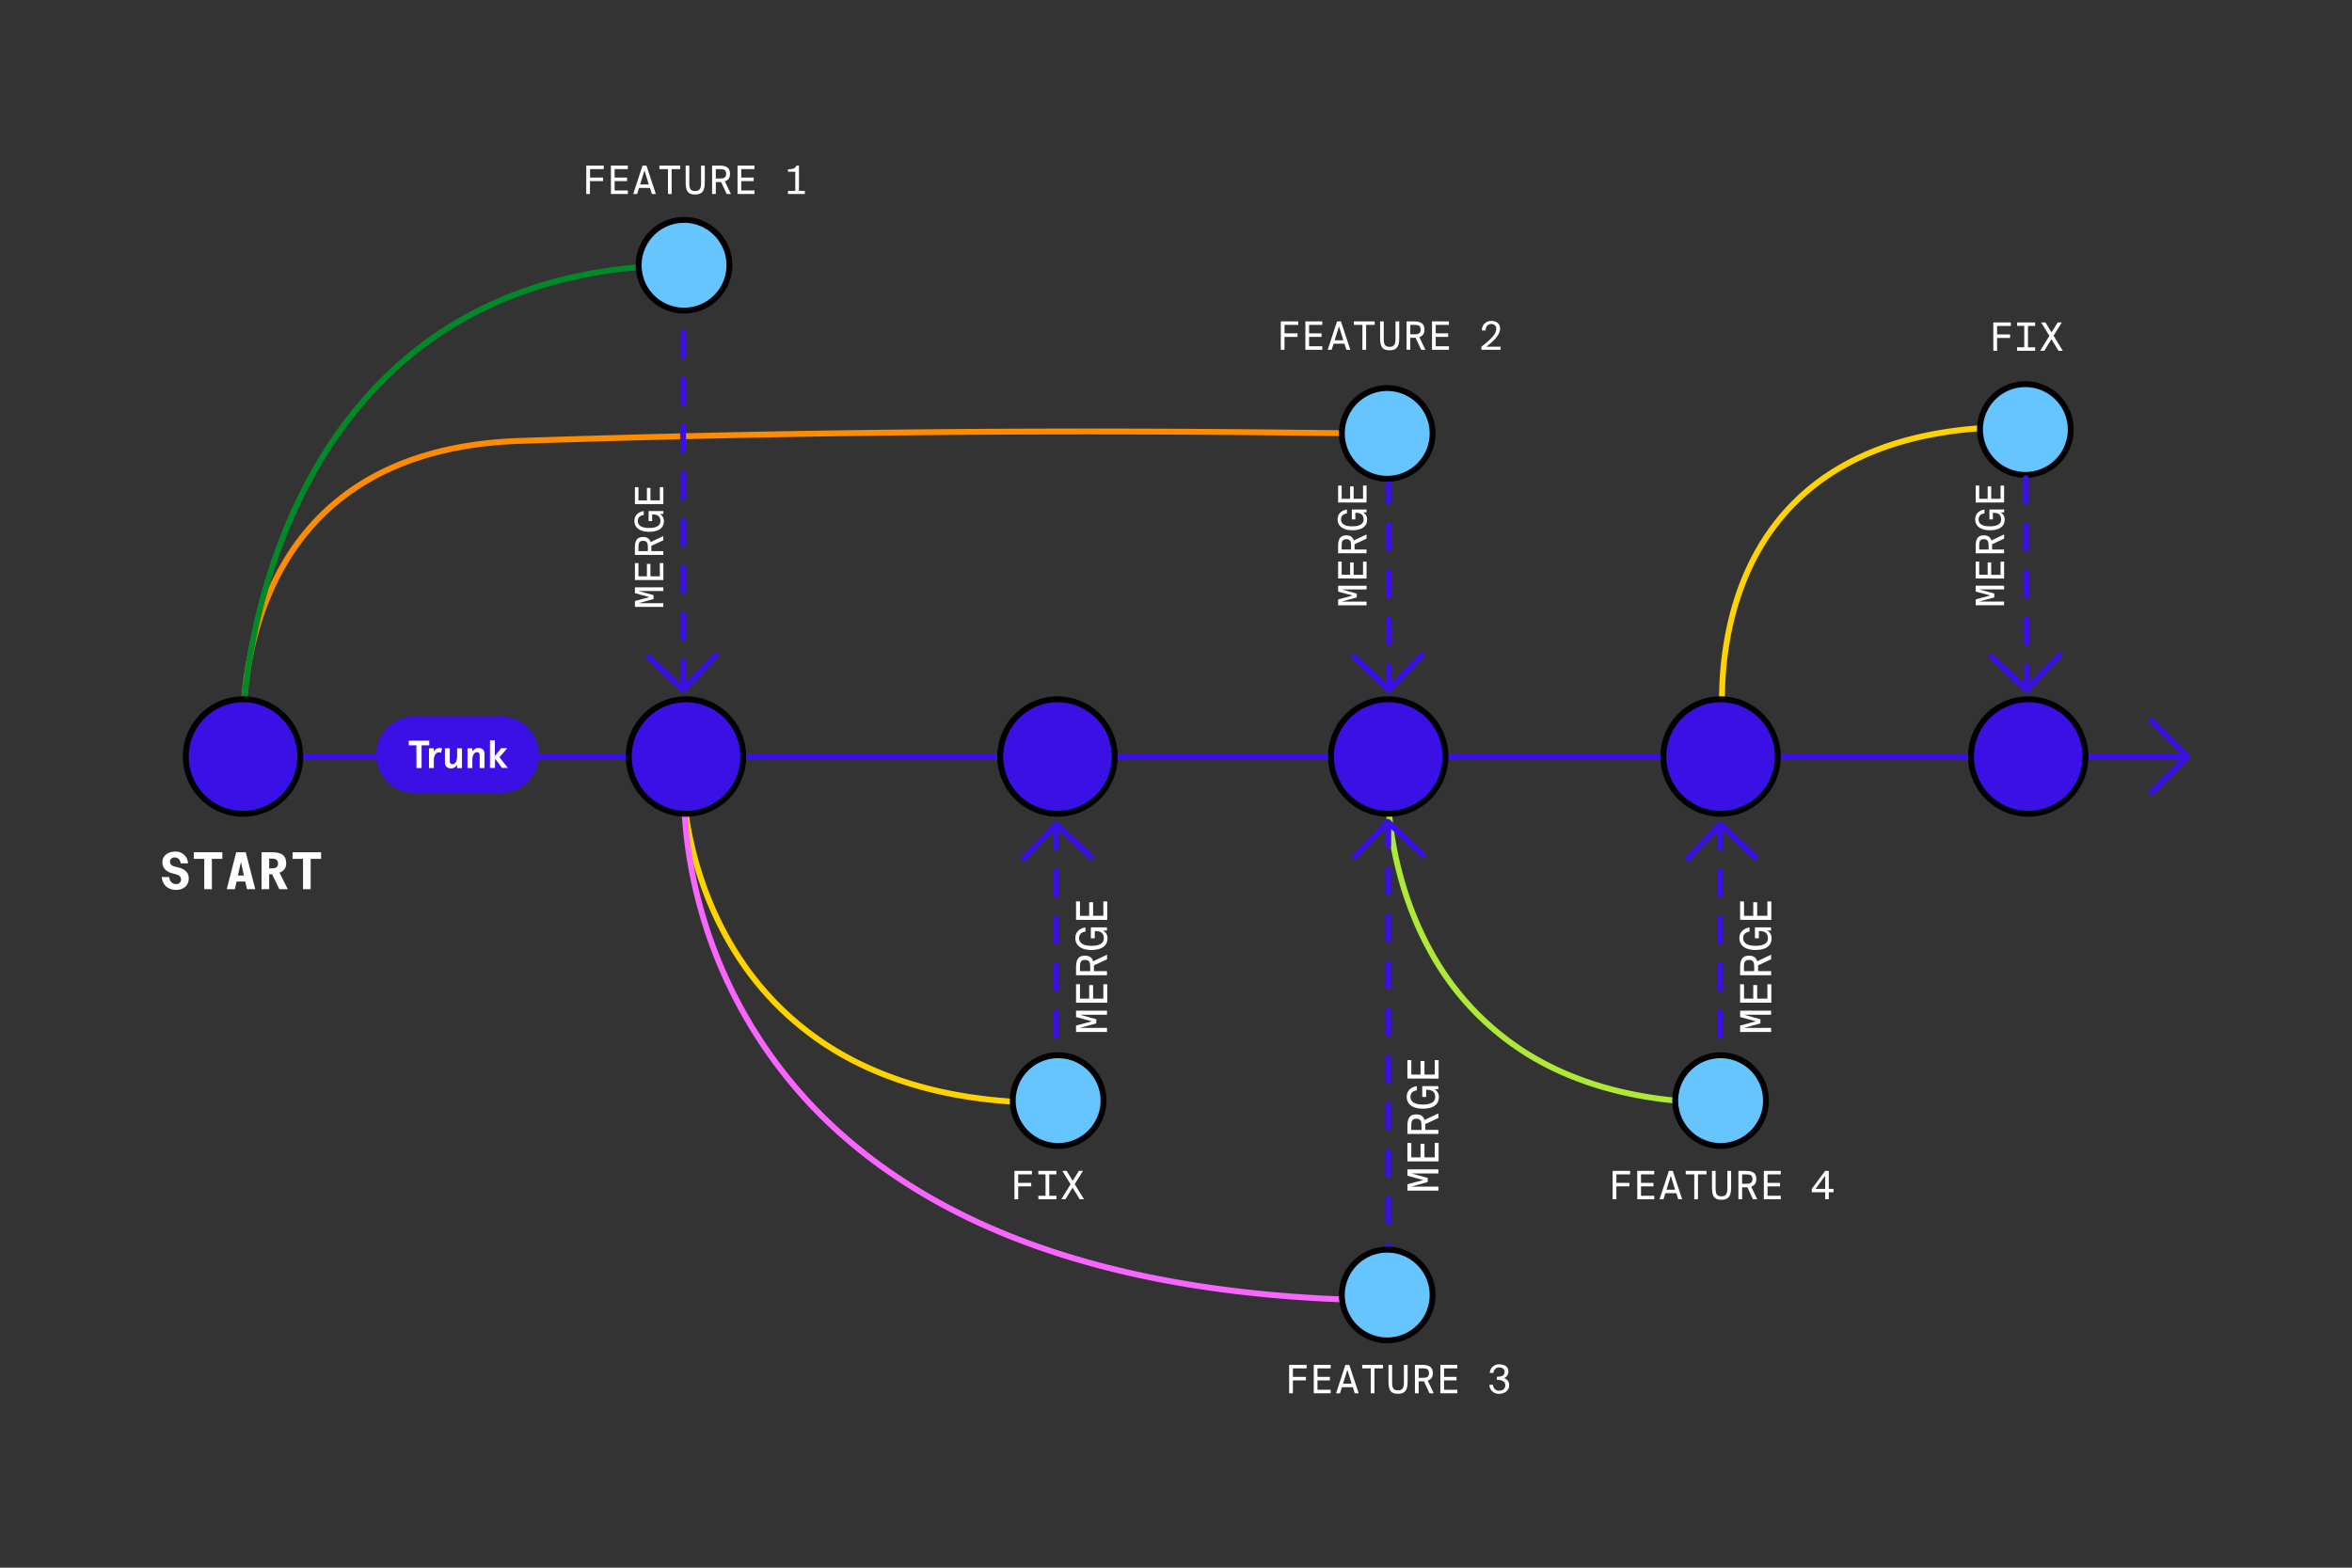 <svg xmlns="http://www.w3.org/2000/svg" viewBox="0 0 1200 800">
  <rect x="0" y="0" width="1200" height="800" fill="#333333" stroke="none"/>
  <defs>
    <style>
      .cls-1 {
        fill: #ffd300;
      }

      .cls-2 {
        fill: #aee938;
      }

      .cls-3 {
        fill: #fff;
      }

      .cls-4 {
        fill: #66c4ff;
      }

      .cls-5 {
        fill: #3a10e5;
      }

      .cls-6 {
        fill: #ff8c00;
      }

      .cls-7 {
        fill: #008a27;
      }

      .cls-8 {
        fill: #f966ff;
      }
    </style>
  </defs>
  <g id="Layer_4" data-name="Layer 4">
    <path class="cls-1" d="M879.39,374.54a1.5,1.5,0,0,1-1.48-1.3c-.09-.65-8.68-66.14,31.21-112,25.9-29.76,66.12-44.85,119.53-44.85a1.5,1.5,0,0,1,0,3c-52.49,0-91.94,14.73-117.25,43.8-39,44.78-30.61,109-30.52,109.61a1.49,1.49,0,0,1-1.28,1.69Z"/>
    <path class="cls-2" d="M879.33,564.28c-39.25,0-72.76-8.23-99.58-24.46a142.33,142.33,0,0,1-51.33-53.88c-21.34-38.67-21.63-77.89-21.63-78.28a1.5,1.5,0,0,1,1.5-1.5h0a1.5,1.5,0,0,1,1.5,1.5c0,.38.31,38.93,21.32,76.94a139.4,139.4,0,0,0,50.25,52.7c26.34,15.91,59.31,24,98,24a1.5,1.5,0,1,1,0,3Z"/>
    <g>
      <path class="cls-3" d="M822.76,597.5h8.92v1.8h-7v4.32h6.64v1.8h-6.64V612h-1.9Z"/>
      <path class="cls-3" d="M835.32,597.5H844v1.8h-6.74v4.32h6.34v1.8h-6.34v4.78H844V612h-8.64Z"/>
      <path class="cls-3" d="M858.24,612h-2l-1-3.1h-5.54l-1,3.1h-2l4.76-14.5h2Zm-8-4.88h4.42l-2.2-7.08Z"/>
      <path class="cls-3" d="M864.42,599.3h-4.36v-1.8h10.62v1.8h-4.36V612h-1.9Z"/>
      <path class="cls-3" d="M875.32,597.5v8.82c0,2.84.5,4.18,3,4.18s3-1.54,3-4.4v-8.6h1.9v8.44c0,4.24-1.12,6.32-4.9,6.32-3.62,0-4.86-1.64-4.86-6.16v-8.6Z"/>
      <path class="cls-3" d="M891.54,605.88c-.34,0-.7,0-1.06,0h-1.64V612h-1.9V597.5h3.54c3.16,0,5.6.68,5.6,4.14,0,2.26-1,3.38-2.62,3.88l3.08,6.48h-2.16Zm-2.7-6.58v4.8h1.86c1.92,0,3.42-.18,3.42-2.42s-1.5-2.38-3.42-2.38Z"/>
      <path class="cls-3" d="M899.92,597.5h8.64v1.8h-6.74v4.32h6.34v1.8h-6.34v4.78h6.74V612h-8.64Z"/>
      <path class="cls-3" d="M935.48,608.42h-2.42V612h-1.84v-3.58h-6.84V606.7l6.82-9.2h1.86v9.2h2.42Zm-9.18-1.72h4.92V600Z"/>
    </g>
    <g>
      <path class="cls-3" d="M1017,164.54h8.92v1.8h-7v4.32h6.64v1.8h-6.64V179H1017Z"/>
      <path class="cls-3" d="M1029.12,164.54h9.22v1.8h-3.66v10.9h3.66V179h-9.22v-1.8h3.66v-10.9h-3.66Z"/>
      <path class="cls-3" d="M1045.6,171.4l-4.2-6.86h2.2l3.1,5.08,3.16-5.08h2.08l-4.2,6.78,4.72,7.72h-2.18l-3.64-5.94L1043,179h-2.1Z"/>
    </g>
    <g>
      <circle class="cls-4" cx="1033.32" cy="219.18" r="23.15"/>
      <path d="M1033.32,243.83A24.65,24.65,0,1,1,1058,219.18,24.67,24.67,0,0,1,1033.32,243.83Zm0-46.29A21.65,21.65,0,1,0,1055,219.18,21.67,21.67,0,0,0,1033.32,197.54Z"/>
    </g>
    <path class="cls-5" d="M1116,387.56H119.62a1.5,1.5,0,0,1,0-3H1116a1.5,1.5,0,0,1,0,3Z"/>
    <path class="cls-6" d="M124.38,381.62a1.51,1.51,0,0,1-1.49-1.36c-.06-.66-5.8-66.54,34.55-112.41C182,240,218.17,225.06,265.08,223.5c192.09-6.38,336.37-4.84,405.7-4.11,15.24.16,27.27.29,35.48.29a1.5,1.5,0,0,1,0,3c-8.22,0-20.26-.13-35.51-.29-69.31-.73-213.55-2.27-405.57,4.11-46.05,1.53-81.54,16.11-105.49,43.34-39.5,44.89-33.87,109.49-33.81,110.14a1.49,1.49,0,0,1-1.35,1.63Z"/>
    <path class="cls-1" d="M535.38,564.28c-41.28,0-76.85-8.22-105.71-24.43A154.49,154.49,0,0,1,373.54,486c-24-38.67-25.88-77.9-25.9-78.29a1.5,1.5,0,1,1,3-.12c0,.38,1.88,38.93,25.52,76.94a151.38,151.38,0,0,0,55,52.73c28.4,15.93,63.44,24,104.17,24a1.5,1.5,0,0,1,0,3Z"/>
    <path class="cls-5" d="M348.52,351.11h0a1.5,1.5,0,0,1-1.5-1.5l0-12a1.5,1.5,0,0,1,1.5-1.5h0a1.51,1.51,0,0,1,1.5,1.51l0,12A1.5,1.5,0,0,1,348.52,351.11Zm0-24h0a1.5,1.5,0,0,1-1.5-1.5l0-12a1.5,1.5,0,0,1,1.5-1.5h0a1.51,1.51,0,0,1,1.5,1.51l0,12A1.5,1.5,0,0,1,348.55,327.11Zm0-24h0a1.5,1.5,0,0,1-1.5-1.5l0-12a1.5,1.5,0,0,1,1.5-1.5h0a1.51,1.51,0,0,1,1.5,1.51l0,12A1.5,1.5,0,0,1,348.58,303.11Zm0-24h0a1.5,1.5,0,0,1-1.5-1.5l0-12a1.5,1.5,0,0,1,1.5-1.5h0a1.51,1.51,0,0,1,1.5,1.51l0,12A1.5,1.5,0,0,1,348.61,279.11Zm0-24h0a1.5,1.5,0,0,1-1.49-1.5v-12a1.5,1.5,0,0,1,1.5-1.5h0a1.51,1.51,0,0,1,1.5,1.51v12A1.5,1.5,0,0,1,348.65,255.11Zm0-24h0a1.5,1.5,0,0,1-1.5-1.5v-12a1.51,1.51,0,0,1,1.5-1.5h0a1.5,1.5,0,0,1,1.49,1.51v12A1.5,1.5,0,0,1,348.68,231.11Zm0-24h0a1.5,1.5,0,0,1-1.5-1.5l0-12a1.5,1.5,0,0,1,1.5-1.5h0a1.51,1.51,0,0,1,1.5,1.51l0,12A1.5,1.5,0,0,1,348.71,207.11Zm0-24h0a1.5,1.5,0,0,1-1.5-1.5l0-12a1.5,1.5,0,0,1,1.5-1.5h0a1.51,1.51,0,0,1,1.5,1.51l0,12A1.5,1.5,0,0,1,348.74,183.11Z"/>
    <path class="cls-5" d="M708.65,353.54a1.5,1.5,0,0,1-1.5-1.5l0-12a1.5,1.5,0,0,1,1.5-1.5h0a1.5,1.5,0,0,1,1.5,1.49l0,12a1.5,1.5,0,0,1-1.49,1.51Zm-.07-24a1.5,1.5,0,0,1-1.5-1.5l0-12a1.5,1.5,0,0,1,1.5-1.5h0A1.5,1.5,0,0,1,710,316l0,12a1.51,1.51,0,0,1-1.5,1.51Zm-.07-24A1.5,1.5,0,0,1,707,304l0-12a1.5,1.5,0,0,1,1.5-1.5h0A1.5,1.5,0,0,1,710,292l0,12a1.51,1.51,0,0,1-1.5,1.51Zm-.08-24a1.51,1.51,0,0,1-1.5-1.5l0-12a1.5,1.5,0,0,1,1.49-1.5h0a1.5,1.5,0,0,1,1.5,1.49l0,12a1.49,1.49,0,0,1-1.49,1.51Zm-.07-24a1.51,1.51,0,0,1-1.5-1.5l0-12a1.48,1.48,0,0,1,1.49-1.5h0a1.51,1.51,0,0,1,1.5,1.49l0,12a1.49,1.49,0,0,1-1.49,1.51Z"/>
    <g>
      <path class="cls-3" d="M89.39,434.58a6.17,6.17,0,0,1,6.53,6H92.18c-.24-1.85-1.3-3-3-3a2.18,2.18,0,0,0-2.45,2.11c0,1.2.68,2.08,2.37,2.49l1.64.42c2.49.62,5.56,1.85,5.56,5.67,0,4.11-3.28,5.85-6.42,5.85-4.22,0-7-2.55-7.36-6.58H86.3c.28,2.13,1.45,3.59,3.48,3.59a2.3,2.3,0,0,0,2.6-2.24c0-1.4-.91-2.31-2.75-2.78l-1.93-.52c-2.52-.65-4.86-2.44-4.86-5.54C82.84,436.3,86.19,434.58,89.39,434.58Z"/>
      <path class="cls-3" d="M104.21,438.28H98.88v-3.36h14.56v3.36h-5.33v15.49h-3.9Z"/>
      <path class="cls-3" d="M120.51,434.92h4.87l4.86,18.85H126l-.86-3.92H120.7l-.86,3.92h-4.16Zm.86,11.88h3.07l-1.51-6.91Z"/>
      <path class="cls-3" d="M138.82,446.13h-1.48v7.64h-3.9V434.92h5c4.3,0,7.55.91,7.55,5.59a4.65,4.65,0,0,1-3.39,4.78l4.22,8.48h-4.29Zm-1.48-8v5h1.24c1.85,0,3.28-.44,3.28-2.47s-1.43-2.5-3.28-2.5Z"/>
      <path class="cls-3" d="M154.6,438.28h-5.33v-3.36h14.56v3.36H158.5v15.49h-3.9Z"/>
    </g>
    <g>
      <path class="cls-3" d="M299.13,84.5h8.92v1.8h-7v4.32h6.64v1.8H301V99h-1.9Z"/>
      <path class="cls-3" d="M311.69,84.5h8.64v1.8h-6.74v4.32h6.34v1.8h-6.34V97.2h6.74V99h-8.64Z"/>
      <path class="cls-3" d="M334.61,99h-2l-1-3.1h-5.54l-1,3.1h-2l4.76-14.5h2Zm-8-4.88H331L328.83,87Z"/>
      <path class="cls-3" d="M340.79,86.3h-4.36V84.5h10.62v1.8h-4.36V99h-1.9Z"/>
      <path class="cls-3" d="M351.69,84.5v8.82c0,2.84.5,4.18,3,4.18s3-1.54,3-4.4V84.5h1.9v8.44c0,4.24-1.12,6.32-4.9,6.32-3.62,0-4.86-1.64-4.86-6.16V84.5Z"/>
      <path class="cls-3" d="M367.91,92.88c-.34,0-.7,0-1.06,0h-1.64V99h-1.9V84.5h3.54c3.16,0,5.6.68,5.6,4.14,0,2.26-1,3.38-2.62,3.88L372.91,99h-2.16Zm-2.7-6.58v4.8h1.86c1.92,0,3.42-.18,3.42-2.42s-1.5-2.38-3.42-2.38Z"/>
      <path class="cls-3" d="M376.29,84.5h8.64v1.8h-6.74v4.32h6.34v1.8h-6.34V97.2h6.74V99h-8.64Z"/>
      <path class="cls-3" d="M407.63,84.5V97.42h3V99h-8.59V97.42h3.71V87.66h-3.71V86.4c2.43-.06,3.61-.32,4.35-1.9Z"/>
    </g>
    <g>
      <path class="cls-3" d="M333.44,305.68l-7.64,2.12h12.64v1.9h-14.5v-3l7.42-2-7.42-2v-3h14.5v1.9H325.8l7.64,2.12Z"/>
      <path class="cls-3" d="M323.94,296v-8.64h1.8v6.74h4.32v-6.34h1.8v6.34h4.78v-6.74h1.8V296Z"/>
      <path class="cls-3" d="M332.32,278.56c0,.34,0,.7,0,1.06v1.64h6.1v1.9h-14.5v-3.54c0-3.16.68-5.6,4.14-5.6,2.26,0,3.38,1,3.88,2.62l6.48-3.08v2.16Zm-6.58,2.7h4.8V279.4c0-1.92-.18-3.42-2.42-3.42s-2.38,1.5-2.38,3.42Z"/>
      <path class="cls-3" d="M331.16,269.42c3.58,0,5.78-1.08,5.78-3.5,0-1.74-.76-3.38-3.76-3.38h-.46v3.34h-1.8V260.8h7.52v1.44l-1.82.08A3.78,3.78,0,0,1,338.7,266c0,3.74-3.14,5.38-7.54,5.38s-7.48-1.88-7.48-5.56c0-2.7,1.8-4.52,4.74-5v2c-1.68.24-3,1-3,3.12C325.44,268.22,327.46,269.42,331.16,269.42Z"/>
      <path class="cls-3" d="M323.94,257.26v-8.64h1.8v6.74h4.32V249h1.8v6.34h4.78v-6.74h1.8v8.64Z"/>
    </g>
    <g>
      <path class="cls-3" d="M517.57,597.5h8.92v1.8h-7v4.32h6.64v1.8h-6.64V612h-1.9Z"/>
      <path class="cls-3" d="M529.73,597.5H539v1.8h-3.66v10.9H539V612h-9.22v-1.8h3.66V599.3h-3.66Z"/>
      <path class="cls-3" d="M546.21,604.36,542,597.5h2.2l3.1,5.08,3.16-5.08h2.08l-4.2,6.78,4.72,7.72h-2.18l-3.64-5.94L543.57,612h-2.1Z"/>
    </g>
    <g>
      <path class="cls-3" d="M657.72,696.5h8.92v1.8h-7v4.32h6.64v1.8h-6.64V711h-1.9Z"/>
      <path class="cls-3" d="M670.28,696.5h8.64v1.8h-6.74v4.32h6.34v1.8h-6.34v4.78h6.74V711h-8.64Z"/>
      <path class="cls-3" d="M693.2,711h-2l-1-3.1h-5.54l-1,3.1h-2l4.76-14.5h2Zm-8-4.88h4.42l-2.2-7.08Z"/>
      <path class="cls-3" d="M699.38,698.3H695v-1.8h10.62v1.8h-4.36V711h-1.9Z"/>
      <path class="cls-3" d="M710.28,696.5v8.82c0,2.84.5,4.18,3,4.18s3-1.54,3-4.4v-8.6h1.9v8.44c0,4.24-1.12,6.32-4.9,6.32-3.62,0-4.86-1.64-4.86-6.16v-8.6Z"/>
      <path class="cls-3" d="M726.5,704.88c-.34,0-.7,0-1.06,0H723.8V711h-1.9V696.5h3.54c3.16,0,5.6.68,5.6,4.14,0,2.26-1,3.38-2.62,3.88L731.5,711h-2.16Zm-2.7-6.58v4.8h1.86c1.92,0,3.42-.18,3.42-2.42s-1.5-2.38-3.42-2.38Z"/>
      <path class="cls-3" d="M734.88,696.5h8.64v1.8h-6.74v4.32h6.34v1.8h-6.34v4.78h6.74V711h-8.64Z"/>
      <path class="cls-3" d="M768,706.94c0-2-1.74-2.78-4-2.78h-.28v-1.62H764c2.38,0,3.66-.78,3.66-2.46,0-1.46-1.2-2.28-2.68-2.28a2.82,2.82,0,0,0-3,2.8h-1.88a4.61,4.61,0,0,1,4.92-4.36c2.34,0,4.58,1,4.58,3.66a3.53,3.53,0,0,1-2.26,3.36,3.57,3.57,0,0,1,2.62,3.66c0,2.88-2.52,4.34-5.08,4.34a4.72,4.72,0,0,1-5-4.58h1.86a3,3,0,0,0,3.14,3C766.72,709.68,768,708.66,768,706.94Z"/>
    </g>
    <g>
      <path class="cls-3" d="M692.22,304.85,684.58,307h12.64v1.9h-14.5v-3l7.42-2-7.42-2v-3h14.5v1.9H684.58l7.64,2.12Z"/>
      <path class="cls-3" d="M682.72,295.19v-8.64h1.8v6.74h4.32V287h1.8v6.34h4.78v-6.74h1.8v8.64Z"/>
      <path class="cls-3" d="M691.1,277.73c0,.34,0,.7,0,1.06v1.64h6.1v1.9h-14.5v-3.54c0-3.16.68-5.6,4.14-5.6,2.26,0,3.38,1,3.88,2.62l6.48-3.08v2.16Zm-6.58,2.7h4.8v-1.86c0-1.92-.18-3.42-2.42-3.42s-2.38,1.5-2.38,3.42Z"/>
      <path class="cls-3" d="M689.94,268.59c3.58,0,5.78-1.08,5.78-3.5,0-1.74-.76-3.38-3.76-3.38h-.46v3.34h-1.8V260h7.52v1.44l-1.82.08a3.78,3.78,0,0,1,2.08,3.68c0,3.74-3.14,5.38-7.54,5.38s-7.48-1.88-7.48-5.56c0-2.7,1.8-4.52,4.74-5v2c-1.68.24-3,1-3,3.12C684.22,267.39,686.24,268.59,689.94,268.59Z"/>
      <path class="cls-3" d="M682.72,256.43v-8.64h1.8v6.74h4.32v-6.34h1.8v6.34h4.78v-6.74h1.8v8.64Z"/>
    </g>
    <g>
      <path class="cls-3" d="M653.46,164h8.92v1.8h-7v4.32H662v1.8h-6.64v6.58h-1.9Z"/>
      <path class="cls-3" d="M666,164h8.64v1.8h-6.74v4.32h6.34v1.8h-6.34v4.78h6.74v1.8H666Z"/>
      <path class="cls-3" d="M688.94,178.5h-2l-1-3.1h-5.54l-1,3.1h-2l4.76-14.5h2Zm-8-4.88h4.42l-2.2-7.08Z"/>
      <path class="cls-3" d="M695.12,165.8h-4.36V164h10.62v1.8H697v12.7h-1.9Z"/>
      <path class="cls-3" d="M706,164v8.82c0,2.84.5,4.18,3,4.18s3-1.54,3-4.4V164h1.9v8.44c0,4.24-1.12,6.32-4.9,6.32-3.62,0-4.86-1.64-4.86-6.16V164Z"/>
      <path class="cls-3" d="M722.24,172.38c-.34,0-.7,0-1.06,0h-1.64v6.1h-1.9V164h3.54c3.16,0,5.6.68,5.6,4.14,0,2.26-1,3.38-2.62,3.88l3.08,6.48h-2.16Zm-2.7-6.58v4.8h1.86c1.92,0,3.42-.18,3.42-2.42s-1.5-2.38-3.42-2.38Z"/>
      <path class="cls-3" d="M730.62,164h8.64v1.8h-6.74v4.32h6.34v1.8h-6.34v4.78h6.74v1.8h-8.64Z"/>
      <path class="cls-3" d="M765.34,167.64c0,3.36-3.24,6.32-6.94,9.28h7.2v1.58h-9.78v-1.58c4.86-3.78,7.56-6.5,7.56-9a2.35,2.35,0,0,0-2.5-2.58c-1.5,0-2.88.92-2.92,3.3h-1.88a4.61,4.61,0,0,1,4.82-4.86C763.44,163.74,765.34,165.18,765.34,167.64Z"/>
    </g>
    <g>
      <circle class="cls-4" cx="707.77" cy="221.18" r="23.15"/>
      <path d="M707.77,245.83a24.65,24.65,0,1,1,24.65-24.65A24.68,24.68,0,0,1,707.77,245.83Zm0-46.3a21.65,21.65,0,1,0,21.65,21.65A21.67,21.67,0,0,0,707.77,199.53Z"/>
    </g>
    <g>
      <path class="cls-5" d="M539.54,415.26a29.2,29.2,0,1,1,29.2-29.2A29.23,29.23,0,0,1,539.54,415.26Z"/>
      <path d="M539.54,358.36a27.71,27.71,0,1,1-27.7,27.7,27.73,27.73,0,0,1,27.7-27.7m0-3a30.71,30.71,0,1,0,30.7,30.7,30.69,30.69,0,0,0-30.7-30.7Z"/>
    </g>
    <g>
      <path class="cls-5" d="M708.28,415.26a29.2,29.2,0,1,1,29.21-29.2A29.23,29.23,0,0,1,708.28,415.26Z"/>
      <path d="M708.28,358.36a27.71,27.71,0,1,1-27.7,27.7,27.74,27.74,0,0,1,27.7-27.7m0-3A30.71,30.71,0,1,0,739,386.06a30.7,30.7,0,0,0-30.71-30.7Z"/>
    </g>
    <g>
      <path class="cls-5" d="M877.86,415.26a29.2,29.2,0,1,1,29.2-29.2A29.23,29.23,0,0,1,877.86,415.26Z"/>
      <path d="M877.86,358.36a27.71,27.71,0,1,1-27.71,27.7,27.74,27.74,0,0,1,27.71-27.7m0-3a30.71,30.71,0,1,0,30.7,30.7,30.7,30.7,0,0,0-30.7-30.7Z"/>
    </g>
    <g>
      <path class="cls-5" d="M1034.82,415.26a29.2,29.2,0,1,1,29.21-29.2A29.23,29.23,0,0,1,1034.82,415.26Z"/>
      <path d="M1034.82,358.36a27.71,27.71,0,1,1-27.7,27.7,27.74,27.74,0,0,1,27.7-27.7m0-3a30.71,30.71,0,1,0,30.71,30.7,30.7,30.7,0,0,0-30.71-30.7Z"/>
    </g>
    <path class="cls-5" d="M348.56,353.54a1.54,1.54,0,0,1-1-.41l-17.66-16.77a1.5,1.5,0,0,1,2.07-2.17l16.57,15.73,15.73-16.58a1.5,1.5,0,0,1,2.18,2.07l-16.76,17.66A1.53,1.53,0,0,1,348.56,353.54Z"/>
    <path class="cls-5" d="M708.65,353.54a1.51,1.51,0,0,1-1-.41L690,336.36a1.5,1.5,0,1,1,2.06-2.17l16.57,15.73,15.74-16.58a1.5,1.5,0,1,1,2.17,2.07l-16.76,17.66A1.51,1.51,0,0,1,708.65,353.54Z"/>
    <path class="cls-5" d="M1033.92,353.54a1.5,1.5,0,0,1-1.5-1.5l0-12a1.5,1.5,0,0,1,1.5-1.5h0a1.5,1.5,0,0,1,1.5,1.49l0,12a1.5,1.5,0,0,1-1.49,1.51Zm-.07-24a1.5,1.5,0,0,1-1.5-1.5l0-12a1.5,1.5,0,0,1,1.5-1.5h0a1.5,1.5,0,0,1,1.5,1.49l0,12a1.51,1.51,0,0,1-1.5,1.51Zm-.07-24a1.5,1.5,0,0,1-1.5-1.5l0-12a1.5,1.5,0,0,1,1.5-1.5h0a1.5,1.5,0,0,1,1.5,1.49l0,12a1.51,1.51,0,0,1-1.5,1.51Zm-.07-24a1.5,1.5,0,0,1-1.5-1.5l0-12a1.5,1.5,0,0,1,1.49-1.5h0a1.5,1.5,0,0,1,1.5,1.49l0,12a1.51,1.51,0,0,1-1.5,1.51Zm-.08-24a1.51,1.51,0,0,1-1.5-1.5l0-12a1.48,1.48,0,0,1,1.49-1.5h0a1.51,1.51,0,0,1,1.5,1.49l0,12a1.49,1.49,0,0,1-1.49,1.51Z"/>
    <g>
      <path class="cls-3" d="M1017.49,304.85l-7.64,2.12h12.64v1.9H1008v-3l7.42-2-7.42-2v-3h14.5v1.9h-12.64l7.64,2.12Z"/>
      <path class="cls-3" d="M1008,295.19v-8.64h1.8v6.74h4.32V287h1.8v6.34h4.78v-6.74h1.8v8.64Z"/>
      <path class="cls-3" d="M1016.37,277.73c0,.34,0,.7,0,1.06v1.64h6.1v1.9H1008v-3.54c0-3.16.68-5.6,4.14-5.6,2.26,0,3.38,1,3.88,2.62l6.48-3.08v2.16Zm-6.58,2.7h4.8v-1.86c0-1.92-.18-3.42-2.42-3.42s-2.38,1.5-2.38,3.42Z"/>
      <path class="cls-3" d="M1015.21,268.59c3.58,0,5.78-1.08,5.78-3.5,0-1.74-.76-3.38-3.76-3.38h-.46v3.34H1015V260h7.52v1.44l-1.82.08a3.78,3.78,0,0,1,2.08,3.68c0,3.74-3.14,5.38-7.54,5.38s-7.48-1.88-7.48-5.56c0-2.7,1.8-4.52,4.74-5v2c-1.68.24-3,1-3,3.12C1009.49,267.39,1011.51,268.59,1015.21,268.59Z"/>
      <path class="cls-3" d="M1008,256.43v-8.64h1.8v6.74h4.32v-6.34h1.8v6.34h4.78v-6.74h1.8v8.64Z"/>
    </g>
    <path class="cls-5" d="M1033.92,353.54a1.51,1.51,0,0,1-1-.41l-17.66-16.77a1.5,1.5,0,1,1,2.06-2.17l16.58,15.73,15.73-16.58a1.5,1.5,0,1,1,2.17,2.07L1035,353.07A1.51,1.51,0,0,1,1033.92,353.54Z"/>
    <g>
      <path class="cls-5" d="M877.81,554a1.5,1.5,0,0,1-1.5-1.5V540.57a1.5,1.5,0,1,1,3,0v11.94A1.5,1.5,0,0,1,877.81,554Zm0-23.94a1.5,1.5,0,0,1-1.5-1.5v-12a1.5,1.5,0,1,1,3,0v12A1.5,1.5,0,0,1,877.8,530.07Zm0-24a1.5,1.5,0,0,1-1.5-1.5v-12a1.5,1.5,0,1,1,3,0v12A1.5,1.5,0,0,1,877.8,506.07Zm0-24a1.5,1.5,0,0,1-1.5-1.5v-12a1.5,1.5,0,1,1,3,0v12A1.5,1.5,0,0,1,877.79,482.07Zm0-24a1.5,1.5,0,0,1-1.5-1.5v-12a1.5,1.5,0,1,1,3,0v12A1.5,1.5,0,0,1,877.79,458.07Zm0-24a1.5,1.5,0,0,1-1.5-1.5v-12a1.5,1.5,0,1,1,3,0v12A1.5,1.5,0,0,1,877.78,434.07Z"/>
      <g>
        <path class="cls-3" d="M898.17,522.23l-8.34,2.31h13.79v2.07H887.81v-3.25l8.09-2.18L887.81,519v-3.25h15.81v2.07H889.83l8.34,2.31Z"/>
        <path class="cls-3" d="M887.81,511.69v-9.43h2v7.35h4.71V502.7h2v6.91h5.21v-7.35h2v9.43Z"/>
        <path class="cls-3" d="M897,492.63c0,.37,0,.77,0,1.16v1.79h6.65v2.07H887.81v-3.86c0-3.45.74-6.11,4.51-6.11,2.47,0,3.69,1.13,4.24,2.86l7.06-3.36v2.36Zm-7.18,2.95H895v-2c0-2.09-.2-3.73-2.64-3.73s-2.6,1.64-2.6,3.73Z"/>
        <path class="cls-3" d="M895.68,482.66c3.91,0,6.31-1.18,6.31-3.82,0-1.9-.83-3.69-4.1-3.69h-.51v3.65h-2v-5.55h8.2v1.58l-2,.08a4.14,4.14,0,0,1,2.27,4c0,4.08-3.43,5.87-8.23,5.87s-8.16-2.05-8.16-6.07c0-2.94,2-4.93,5.17-5.43v2.14c-1.83.26-3.25,1.13-3.25,3.4C889.44,481.35,891.65,482.66,895.68,482.66Z"/>
        <path class="cls-3" d="M887.81,469.39V460h2v7.36h4.71V460.4h2v6.92h5.21V460h2v9.43Z"/>
      </g>
      <path class="cls-5" d="M861,439.73a1.51,1.51,0,0,1-1-.41,1.49,1.49,0,0,1-.06-2.12l16.76-17.67a1.56,1.56,0,0,1,1-.46,1.41,1.41,0,0,1,1.07.41l17.67,16.76a1.5,1.5,0,0,1-2.07,2.18l-16.57-15.73-15.73,16.57A1.51,1.51,0,0,1,861,439.73Z"/>
    </g>
    <g>
      <path class="cls-5" d="M539,554a1.5,1.5,0,0,1-1.5-1.5V540.57a1.5,1.5,0,0,1,3,0v11.94A1.5,1.5,0,0,1,539,554Zm0-23.94a1.5,1.5,0,0,1-1.5-1.5v-12a1.5,1.5,0,0,1,3,0v12A1.5,1.5,0,0,1,539,530.07Zm0-24a1.51,1.51,0,0,1-1.51-1.5v-12a1.5,1.5,0,1,1,3,0v12A1.5,1.5,0,0,1,539,506.07Zm0-24a1.5,1.5,0,0,1-1.5-1.5v-12a1.5,1.5,0,1,1,3,0v12A1.5,1.5,0,0,1,539,482.07Zm0-24a1.5,1.5,0,0,1-1.5-1.5v-12a1.5,1.5,0,1,1,3,0v12A1.51,1.51,0,0,1,539,458.07Zm0-24a1.5,1.5,0,0,1-1.5-1.5v-12a1.5,1.5,0,1,1,3,0v12A1.5,1.5,0,0,1,539,434.07Z"/>
      <g>
        <path class="cls-3" d="M559.35,522.23,551,524.54H564.8v2.07H549v-3.25l8.1-2.18L549,519v-3.25H564.8v2.07H551l8.34,2.31Z"/>
        <path class="cls-3" d="M549,511.69v-9.43h2v7.35h4.71V502.7h2v6.91h5.22v-7.35h2v9.43Z"/>
        <path class="cls-3" d="M558.13,492.63c0,.37,0,.77,0,1.16v1.79h6.65v2.07H549v-3.86c0-3.45.74-6.11,4.52-6.11,2.47,0,3.69,1.13,4.23,2.86l7.07-3.36v2.36ZM551,495.58h5.23v-2c0-2.09-.19-3.73-2.64-3.73s-2.59,1.64-2.59,3.73Z"/>
        <path class="cls-3" d="M556.86,482.66c3.91,0,6.31-1.18,6.31-3.82,0-1.9-.83-3.69-4.11-3.69h-.5v3.65h-2v-5.55h8.2v1.58l-2,.08a4.14,4.14,0,0,1,2.27,4c0,4.08-3.43,5.87-8.23,5.87s-8.16-2.05-8.16-6.07c0-2.94,2-4.93,5.17-5.43v2.14c-1.83.26-3.25,1.13-3.25,3.4C550.62,481.35,552.82,482.66,556.86,482.66Z"/>
        <path class="cls-3" d="M549,469.39V460h2v7.36h4.71V460.4h2v6.92h5.22V460h2v9.43Z"/>
      </g>
      <path class="cls-5" d="M522.2,439.73a1.52,1.52,0,0,1-1-.41,1.5,1.5,0,0,1,0-2.12l16.76-17.67a1.54,1.54,0,0,1,1-.46,1.43,1.43,0,0,1,1.07.41l17.66,16.76a1.5,1.5,0,1,1-2.06,2.18L539,422.69l-15.73,16.57A1.49,1.49,0,0,1,522.2,439.73Z"/>
    </g>
    <path class="cls-5" d="M708.29,646.81a1.5,1.5,0,0,1-1.5-1.5V635.6a1.5,1.5,0,1,1,3,0v9.71A1.5,1.5,0,0,1,708.29,646.81Zm0-21.71a1.5,1.5,0,0,1-1.5-1.5v-12a1.5,1.5,0,1,1,3,0v12A1.5,1.5,0,0,1,708.29,625.1Zm0-24a1.5,1.5,0,0,1-1.5-1.5v-12a1.5,1.5,0,1,1,3,0v12A1.5,1.5,0,0,1,708.29,601.1Zm0-24a1.5,1.5,0,0,1-1.5-1.5v-12a1.5,1.5,0,0,1,3,0v12A1.5,1.5,0,0,1,708.28,577.1Zm0-24a1.5,1.5,0,0,1-1.5-1.5v-12a1.5,1.5,0,0,1,3,0v12A1.5,1.5,0,0,1,708.28,553.1Zm0-24a1.5,1.5,0,0,1-1.5-1.5v-12a1.5,1.5,0,0,1,3,0v12A1.5,1.5,0,0,1,708.28,529.1Zm0-24a1.5,1.5,0,0,1-1.5-1.5v-12a1.5,1.5,0,0,1,3,0v12A1.5,1.5,0,0,1,708.28,505.1Zm0-24a1.5,1.5,0,0,1-1.5-1.5v-12a1.5,1.5,0,0,1,3,0v12A1.5,1.5,0,0,1,708.28,481.1Zm0-24a1.5,1.5,0,0,1-1.5-1.5v-12a1.5,1.5,0,0,1,3,0v12A1.5,1.5,0,0,1,708.28,457.1Zm0-24a1.5,1.5,0,0,1-1.5-1.5v-12a1.5,1.5,0,1,1,3,0v12A1.5,1.5,0,0,1,708.27,433.1Z"/>
    <g>
      <path class="cls-3" d="M728.43,603.21l-8.34,2.32h13.79v2.07H718.06v-3.25l8.1-2.18-8.1-2.18v-3.26h15.82v2.08H720.09l8.34,2.31Z"/>
      <path class="cls-3" d="M718.06,592.67v-9.42h2v7.35h4.71v-6.92h2v6.92h5.22v-7.35h2v9.42Z"/>
      <path class="cls-3" d="M727.2,573.62c0,.37,0,.76,0,1.16v1.79h6.65v2.07H718.06v-3.86c0-3.45.74-6.11,4.52-6.11,2.46,0,3.69,1.13,4.23,2.86l7.07-3.36v2.35Zm-7.17,3h5.23v-2c0-2.1-.19-3.73-2.64-3.73s-2.59,1.63-2.59,3.73Z"/>
      <path class="cls-3" d="M725.94,563.65c3.9,0,6.3-1.18,6.3-3.82,0-1.9-.82-3.69-4.1-3.69h-.5v3.65h-2v-5.55h8.2v1.57l-2,.09a4.13,4.13,0,0,1,2.26,4c0,4.08-3.42,5.87-8.22,5.87s-8.16-2.06-8.16-6.07c0-3,2-4.93,5.17-5.43v2.13c-1.83.27-3.25,1.14-3.25,3.41C719.7,562.34,721.9,563.65,725.94,563.65Z"/>
      <path class="cls-3" d="M718.06,550.38V541h2v7.35h4.71v-6.91h2v6.91h5.22V541h2v9.43Z"/>
    </g>
    <path class="cls-5" d="M691.27,438.55a1.47,1.47,0,0,1-1-.41,1.5,1.5,0,0,1,0-2.12L707,418.36a1.49,1.49,0,0,1,2.12-.06l17.66,16.77a1.5,1.5,0,1,1-2.06,2.17l-16.58-15.73-15.73,16.57A1.45,1.45,0,0,1,691.27,438.55Z"/>
    <path class="cls-5" d="M1097.88,405.7a1.53,1.53,0,0,1-1.06-.44,1.51,1.51,0,0,1,0-2.12l17.06-17.06L1096.82,369a1.51,1.51,0,0,1,0-2.12,1.49,1.49,0,0,1,2.12,0L1117.06,385a1.49,1.49,0,0,1,0,2.12l-18.12,18.12A1.49,1.49,0,0,1,1097.88,405.7Z"/>
    <g>
      <circle class="cls-4" cx="539.86" cy="561.65" r="23.15"/>
      <path d="M539.86,586.3a24.65,24.65,0,1,1,24.65-24.65A24.68,24.68,0,0,1,539.86,586.3Zm0-46.3a21.65,21.65,0,1,0,21.65,21.65A21.68,21.68,0,0,0,539.86,540Z"/>
    </g>
    <g>
      <rect class="cls-5" x="193.51" y="367.1" width="80" height="36" rx="17.89"/>
      <path class="cls-5" d="M255.62,404.6H211.4A19.42,19.42,0,0,1,192,385.2V385A19.41,19.41,0,0,1,211.4,365.6h44.22A19.41,19.41,0,0,1,275,385v.21A19.42,19.42,0,0,1,255.62,404.6Zm-44.22-36A16.41,16.41,0,0,0,195,385v.21a16.41,16.41,0,0,0,16.39,16.4h44.22A16.42,16.42,0,0,0,272,385.2V385a16.41,16.41,0,0,0-16.39-16.39Z"/>
    </g>
    <g>
      <path class="cls-3" d="M212.45,380.34h-3.9v-2.4H219v2.4h-3.9v11.6h-2.6Z"/>
      <path class="cls-3" d="M221.31,381.86v1.64a3.91,3.91,0,0,1,1.32-1.33,3.1,3.1,0,0,1,1.66-.47,4,4,0,0,1,1.22.2l-.46,2.3a1.93,1.93,0,0,0-1-.28,2.28,2.28,0,0,0-1.94,1.07,5.85,5.85,0,0,0-.76,3.37v3.58h-2.48V381.86Z"/>
      <path class="cls-3" d="M227.86,391.32a2.91,2.91,0,0,1-.85-2.26v-7.2h2.48v6.46a1.76,1.76,0,0,0,.39,1.26,1.42,1.42,0,0,0,1.05.4,1.66,1.66,0,0,0,1.14-.48,3.31,3.31,0,0,0,.84-1.41,6.92,6.92,0,0,0,.32-2.21v-4h2.48v10.08h-2.48v-1.62a4.72,4.72,0,0,1-1.38,1.3,3.3,3.3,0,0,1-1.74.48A3.21,3.21,0,0,1,227.86,391.32Z"/>
      <path class="cls-3" d="M241,381.86v1.62a4.6,4.6,0,0,1,1.38-1.3,3.3,3.3,0,0,1,1.74-.48,3.21,3.21,0,0,1,2.25.78,2.9,2.9,0,0,1,.85,2.26v7.2h-2.48v-6.46a1.73,1.73,0,0,0-.39-1.26,1.39,1.39,0,0,0-1.05-.4,1.66,1.66,0,0,0-1.14.48,3.31,3.31,0,0,0-.84,1.41,6.87,6.87,0,0,0-.32,2.21v4h-2.48V381.86Z"/>
      <path class="cls-3" d="M250,377.78h2.48v8l3.28-4h3.06l-4,4.64,4.3,5.44h-3l-3.56-4.76v4.76H250Z"/>
    </g>
    <path class="cls-7" d="M124.39,362.68h-.07a1.5,1.5,0,0,1-1.43-1.56c0-.57,2.64-57.45,31.86-113.56,17.18-33,40.07-59.31,68-78.19,34.92-23.59,77.87-35.55,127.63-35.55a1.5,1.5,0,0,1,0,3c-49.13,0-91.49,11.78-125.91,35-27.52,18.58-50.08,44.5-67,77-28.93,55.52-31.54,111.82-31.57,112.38A1.49,1.49,0,0,1,124.39,362.68Z"/>
    <g>
      <circle class="cls-4" cx="348.95" cy="135.32" r="23.15"/>
      <path d="M349,160a24.65,24.65,0,1,1,24.65-24.65A24.67,24.67,0,0,1,349,160Zm0-46.29a21.65,21.65,0,1,0,21.65,21.64A21.67,21.67,0,0,0,349,113.68Z"/>
    </g>
    <g>
      <path class="cls-5" d="M124,415.26a29.2,29.2,0,1,1,29.21-29.2A29.23,29.23,0,0,1,124,415.26Z"/>
      <path d="M124,358.36a27.71,27.71,0,1,1-27.7,27.7,27.74,27.74,0,0,1,27.7-27.7m0-3a30.71,30.71,0,1,0,30.71,30.7A30.69,30.69,0,0,0,124,355.36Z"/>
    </g>
    <path class="cls-8" d="M714.64,665.16c-74.39,0-139.06-10.09-192.22-30-44.57-16.68-81.56-40.42-109.95-70.55a240.81,240.81,0,0,1-58.71-109.35c-7.36-31.07-6.13-53.4-6.12-53.62a1.5,1.5,0,0,1,3,.18c0,.21-1.21,22.2,6.07,52.88a237.74,237.74,0,0,0,58,107.89c28.07,29.79,64.68,53.27,108.81,69.78,52.82,19.76,117.12,29.78,191.13,29.78a1.5,1.5,0,0,1,0,3Z"/>
    <g>
      <path class="cls-5" d="M350,415.26a29.2,29.2,0,1,1,29.2-29.2A29.23,29.23,0,0,1,350,415.26Z"/>
      <path d="M350,358.36a27.71,27.71,0,1,1-27.7,27.7,27.74,27.74,0,0,1,27.7-27.7m0-3a30.71,30.71,0,1,0,30.7,30.7,30.69,30.69,0,0,0-30.7-30.7Z"/>
    </g>
    <g>
      <circle class="cls-4" cx="707.77" cy="660.85" r="23.15"/>
      <path d="M707.77,685.5a24.65,24.65,0,1,1,24.65-24.65A24.68,24.68,0,0,1,707.77,685.5Zm0-46.29a21.65,21.65,0,1,0,21.65,21.64A21.67,21.67,0,0,0,707.77,639.21Z"/>
    </g>
    <g>
      <circle class="cls-4" cx="877.88" cy="561.65" r="23.15"/>
      <path d="M877.88,586.3a24.65,24.65,0,1,1,24.64-24.65A24.68,24.68,0,0,1,877.88,586.3Zm0-46.3a21.65,21.65,0,1,0,21.64,21.65A21.68,21.68,0,0,0,877.88,540Z"/>
    </g>
  </g>
</svg>
